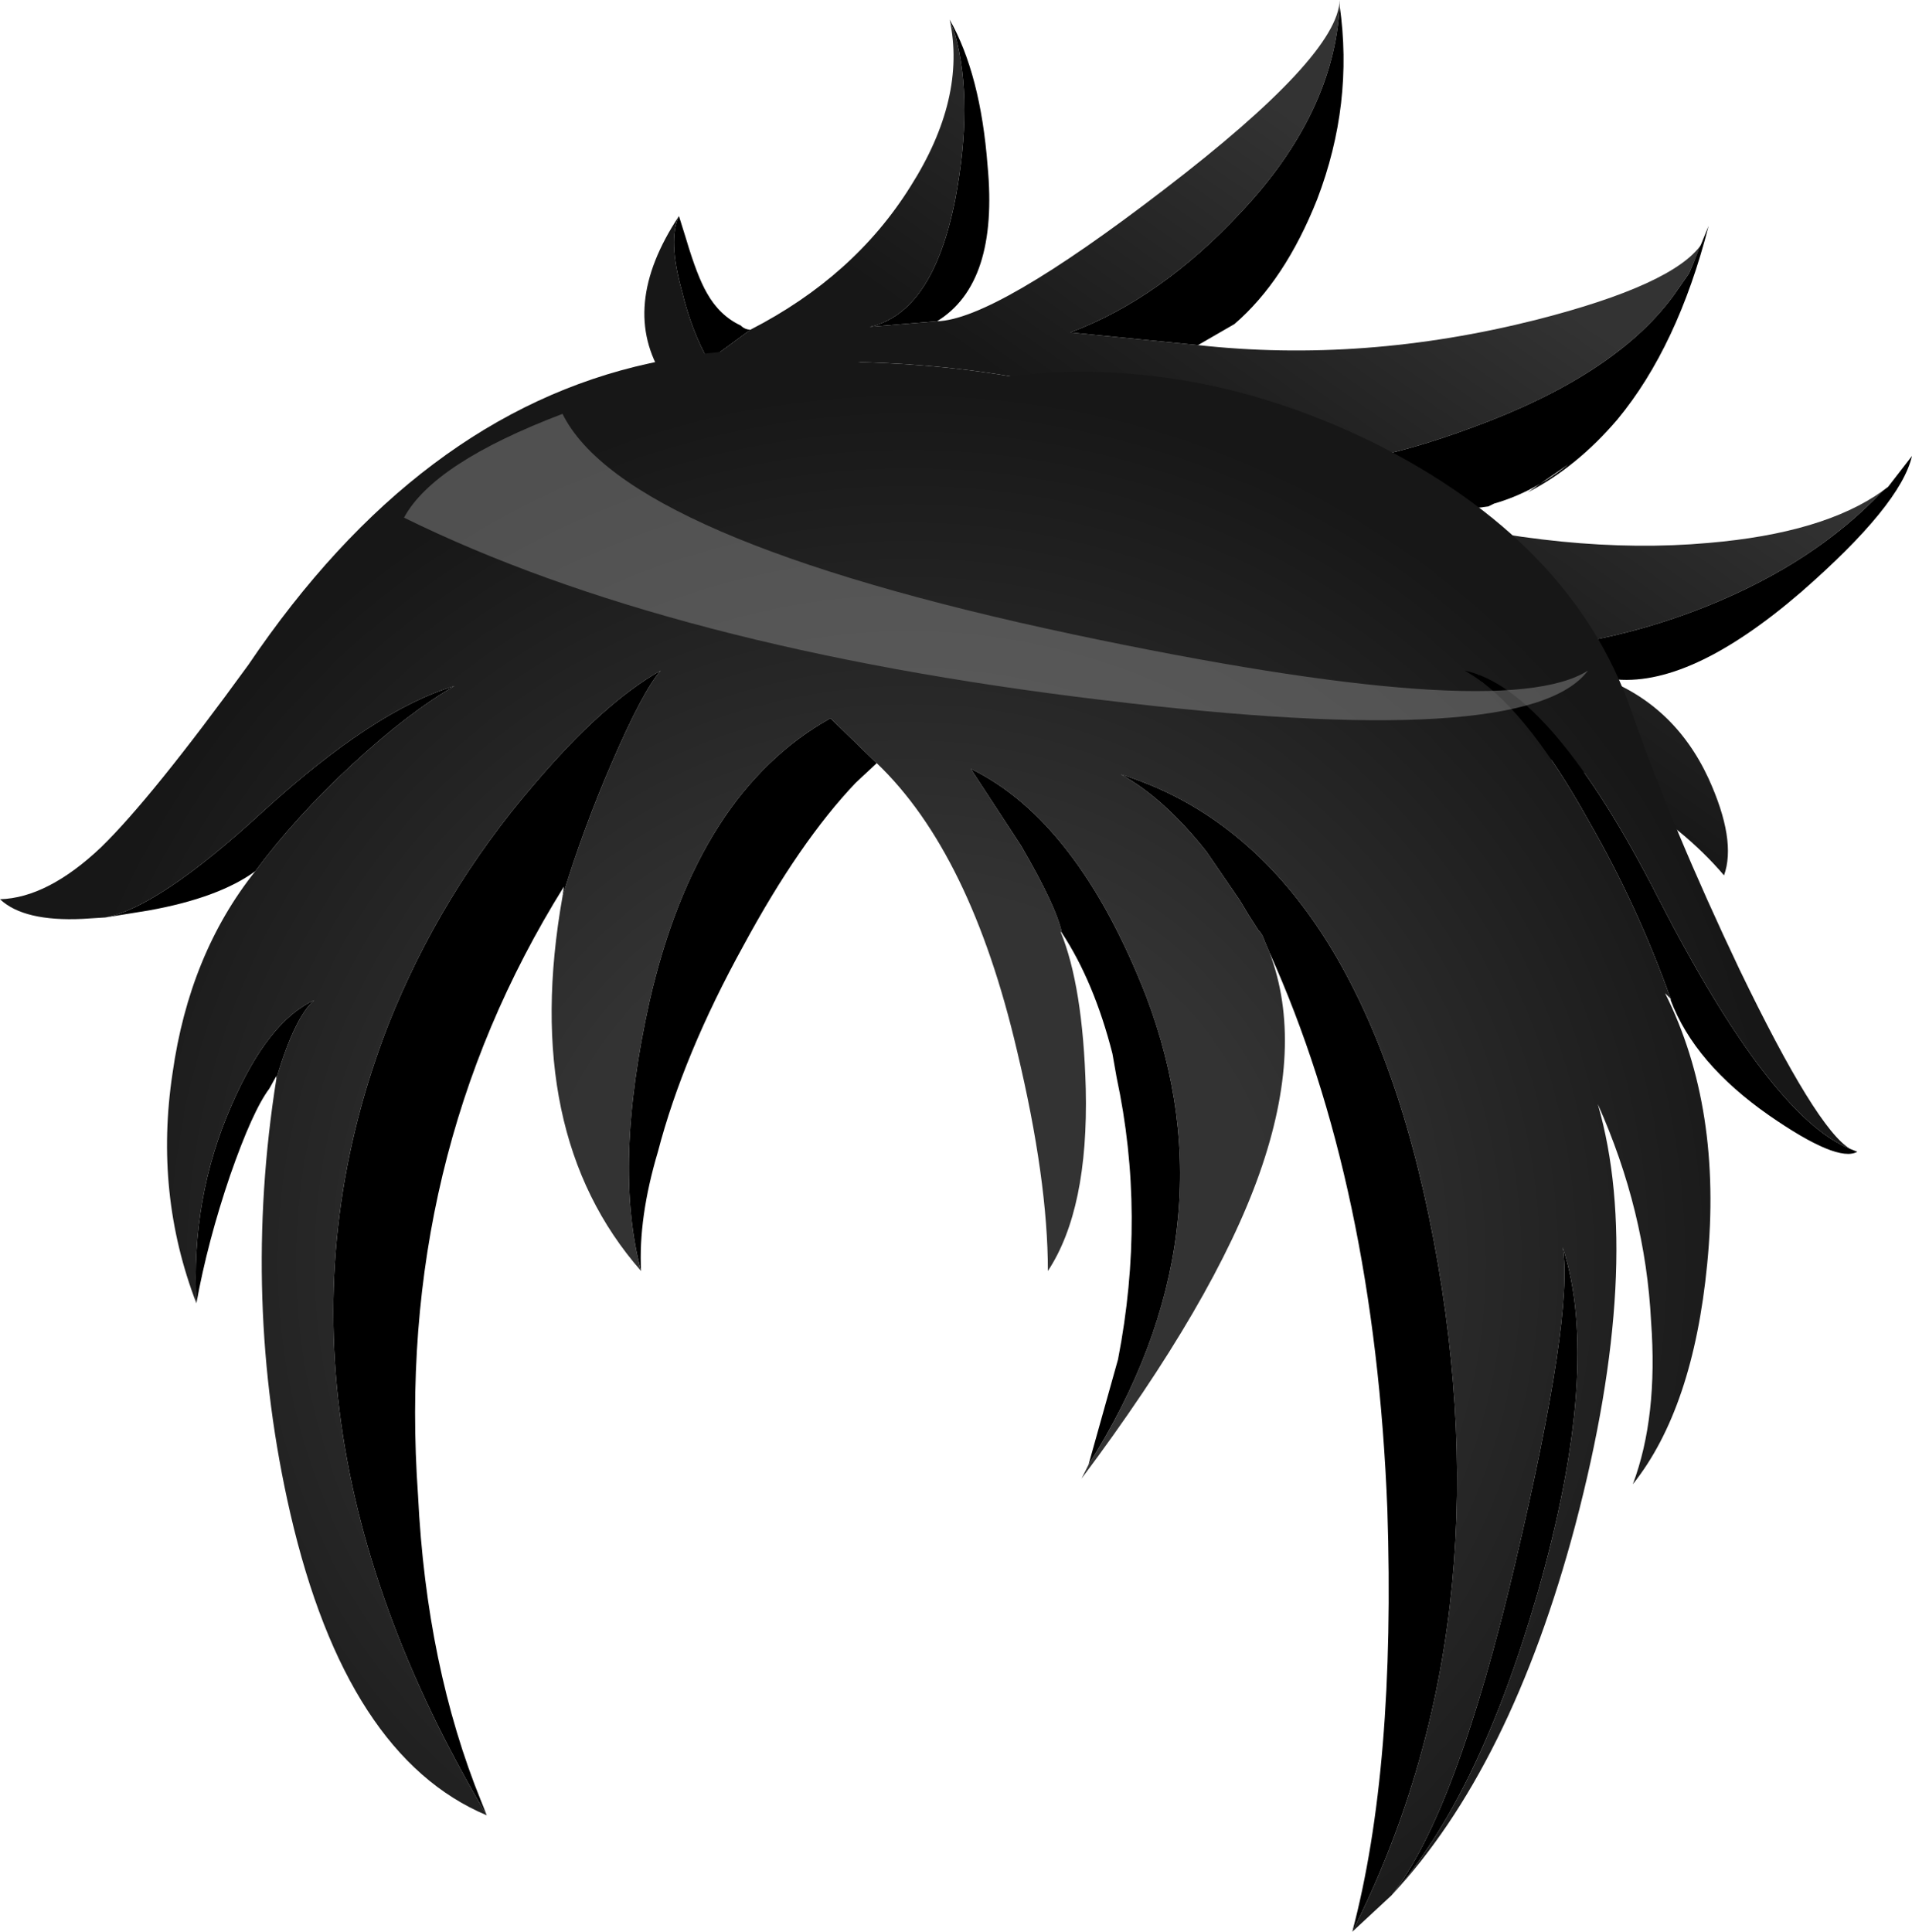 <svg xmlns="http://www.w3.org/2000/svg" xmlns:ffdec="https://www.free-decompiler.com/flash" xmlns:xlink="http://www.w3.org/1999/xlink" ffdec:objectType="frame" width="68.15" height="68.85"><use ffdec:characterId="1" xlink:href="#a" width="68.15" height="68.85"/><defs><radialGradient id="d" cx="0" cy="0" r="819.2" gradientTransform="matrix(.003 -.038 -.038 -.003 26.6 30)" gradientUnits="userSpaceOnUse" spreadMethod="pad"><stop offset=".42" stop-color="#333"/><stop offset="1" stop-color="#171717"/></radialGradient><radialGradient id="e" cx="0" cy="0" r="819.2" gradientTransform="translate(43.7 52.65)scale(0)" gradientUnits="userSpaceOnUse" spreadMethod="pad"><stop offset=".42" stop-color="#333"/><stop offset="1" stop-color="#171717"/></radialGradient><linearGradient id="b" x1="-819.2" x2="819.2" gradientTransform="rotate(124.089 21.92 7.66)scale(-.012 .012)" gradientUnits="userSpaceOnUse" spreadMethod="pad"><stop offset="0" stop-color="#171717"/><stop offset=".682" stop-color="#333"/></linearGradient><linearGradient id="c" x1="-819.2" x2="819.2" gradientTransform="matrix(.007 -.01 -.01 -.007 43.1 -4.5)" gradientUnits="userSpaceOnUse" spreadMethod="pad"><stop offset="0" stop-color="#171717"/><stop offset=".682" stop-color="#333"/></linearGradient><g id="a" fill-rule="evenodd"><path fill="url(#b)" d="m48 11.7-2.75.2q-1.35.7-12.6-3.3L21.7 4.4l-3.85-5.95 6.75-.55q9.5.2 15.9 4.4 5.45 3.55 7.35 8.9z" transform="translate(5.8 15)"/><path fill="url(#c)" d="M17.85-1.55q-1.6-2.5.55-5.75-.4.85.1 2.65.35 1.45.95 2.5l1.5-1.1q3.7-1.9 5.7-5.1 2-3.15 1.4-5.95l.2.55q.65 2.4 0 5.85-.8 4.05-3.05 4.55l2.4-.2q2.05-.05 8.1-4.7Q41.9-13 41.95-15v.2q-.2 3.85-3.55 7.4-2.85 3.05-6.05 4.25l4.55.45q5.9.65 12.05-.9 4.9-1.25 5.9-2.7l-.3.7-.15.35-.35.5Q52.15-1.9 47.3 0q-4.75 1.85-7.15 1.45l1.2.7q1.25.7 2.7 1.1Q50.1 4.8 55.1 4.35 59.2 4 61.3 2.5q-2.4 2.55-6.25 4.1-3.25 1.3-6.6 1.55l2.8.95h-.1q2.7.95 3.95 3.65 1 2.2.55 3.45-1.4-1.65-3.6-2.95-2.1-1.2-4.05-1.55l-.15-.5q-1.9-5.35-7.35-8.9-6.4-4.2-15.9-4.4z" transform="translate(5.8 15)"/><path d="M25.25 12.85q-.6-1.05-.95-2.5-.5-1.8-.1-2.65l.25.8q.4 1.35.75 1.95.45.8 1.2 1.15.15.15.35.15zM33.85.7q1.1 1.95 1.35 5.2.4 4.2-1.8 5.55l-2.4.2q2.25-.5 3.05-4.55.65-3.45 0-5.85zM44 11.55l-1.3.75-4.55-.45q3.2-1.2 6.05-4.25 3.35-3.55 3.55-7.4.5 3.5-.8 6.9Q45.8 10 44 11.55M60.35 9.4l.55-1.35q-1.1 4.3-3.25 6.9-1.45 1.7-3.2 2.6l1.45-1q-1.25 1-2.65 1.4l-.2.1-1.9.25h-.25l-1.05-.05q-1.45-.4-2.7-1.1l-1.2-.7q2.4.4 7.15-1.45 4.85-1.9 6.75-4.75l.35-.5zm6.75 8.1.2-.15.85-1.1q-.4 1.75-3.95 4.85-4 3.45-6.75 3.1l-.4-.1-2.8-.95q3.35-.25 6.6-1.55 3.85-1.55 6.25-4.1"/><path fill="url(#d)" d="M17.35-2.05q4.9-1.1 8.7.35l2.35.4Q35.8-2.8 43.1.75q7.15 3.55 9.25 9.6 1.45 4.15 3.85 9.2 2.75 5.7 3.95 6.4Q57.3 24.8 53.3 17q-3.8-7.45-6.9-8.1 2.1 1.15 4.45 5.4 1.7 2.95 2.9 6.3l-.2-.2q2.05 4.1 1.5 9.65-.5 5.15-2.65 7.85.9-2.4.65-5.8-.2-3.95-1.9-7.75 1.65 5.7-.8 15-2.3 8.65-6.55 13.2 3.1-3.5 5.2-10.75 2.3-8.05.9-12.35.4 2.4-1.7 11.3t-4.4 11.8l-1.4 1.3q5.5-10.9 2.9-24.65-2.65-13.95-11.15-16.6 1.55.85 3.05 2.75l1.2 1.75.3.5.35.55.05.05.1.15.1.25.15.35q1.25 3.3-.35 7.85t-6.35 10.9l.25-.5q5.25-8.3 2.05-16.7-2.45-6.25-6.25-8.1l1.8 2.75q1.25 2.15 1.45 3.1L32 18.2q.8 1.95.9 5.6.1 4.3-1.35 6.5 0-3.25-1.1-7.85-1.65-7.05-5-10.25l-1.65-1.6q-4.75 2.65-6.45 10.1-1.3 5.85-.3 9.6-4.3-4.9-2.8-13.35Q15 14.5 16 12.2q1.1-2.55 1.75-3.3-2.05 1.15-4.55 4.1-3.3 3.85-5.15 8.5-5.25 13.45 3.5 28.2-5-2.1-7-10.75-1.75-7.6-.5-15.5.65-2.2 1.35-2.8-1.65.75-2.95 3.75Q1 27.7 1.2 31.45q-1.5-3.9-.85-8.2.6-4.25 2.95-7.2 1.4-1.9 3.45-3.8 2-1.85 3.65-2.8-2.85.85-6.8 4.45-3.75 3.45-5.65 3.8l-.8.05q-2.1.1-2.95-.7 1.7-.05 3.6-1.85 1.8-1.75 5.25-6.5Q9.1-.25 17.35-2.05" transform="translate(5.8 15)"/><path fill="url(#e)" d="m43.6 52.75.2-.2z" transform="translate(5.8 15)"/><path d="M56.65 29.3q-2.35-4.25-4.45-5.4 3.1.65 6.9 8.1 4 7.8 6.85 8.95l.25.1q-.7.4-3.15-1.3-2.65-1.85-3.5-4.1v-.05q-1.2-3.35-2.9-6.3m-.95 15.15q1.4 4.3-.9 12.35-2.1 7.25-5.2 10.75 2.3-2.9 4.4-11.8t1.7-11.3M31.25 27.2l-.75.7q-2 2.1-4 5.8-2.15 3.9-3.05 7.35-.7 2.35-.6 4.25-1-3.75.3-9.6 1.7-7.45 6.45-10.1zM43 30.35q-1.5-1.9-3.05-2.75 8.5 2.65 11.15 16.6 2.6 13.75-2.9 24.65Q49.75 63 49.45 53.8q-.45-11.55-4.2-19.85l-.15-.35-.1-.25-.1-.15-.05-.05-.35-.55-.3-.5zm-6.6-.2-1.8-2.75q3.8 1.85 6.25 8.1 3.2 8.4-2.05 16.7l1.05-3.75q1-5.15-.05-10.05l-.15-.85q-.65-2.55-1.8-4.3-.2-.95-1.45-3.1M21.8 27.2q-1 2.3-1.75 4.75l.05-.35q-6.05 9.7-5.2 21.7.3 6.1 2.25 10.9l.2.5q-8.75-14.75-3.5-28.2Q15.7 31.85 19 28q2.5-2.95 4.55-4.1-.65.75-1.75 3.3M9.85 38.35l-.25.45q-.6.8-1.4 3.1-.8 2.35-1.2 4.55-.2-3.75 1.25-7.05 1.3-3 2.95-3.75-.7.6-1.35 2.8zm2.7-11.1q-2.05 1.9-3.45 3.8-1.3.95-3.8 1.4l-1.55.25q1.9-.35 5.65-3.8 3.95-3.6 6.8-4.45-1.65.95-3.65 2.8"/><path fill="#8a8a8a" fill-opacity=".498" d="M39.3 24.95q-15.45-1.85-24.9-6.5 1.05-1.95 5.65-3.7 2.2 4.45 18.15 7.85 15.35 3.25 18.4 1.3-2.15 2.9-17.3 1.05"/></g></defs></svg>